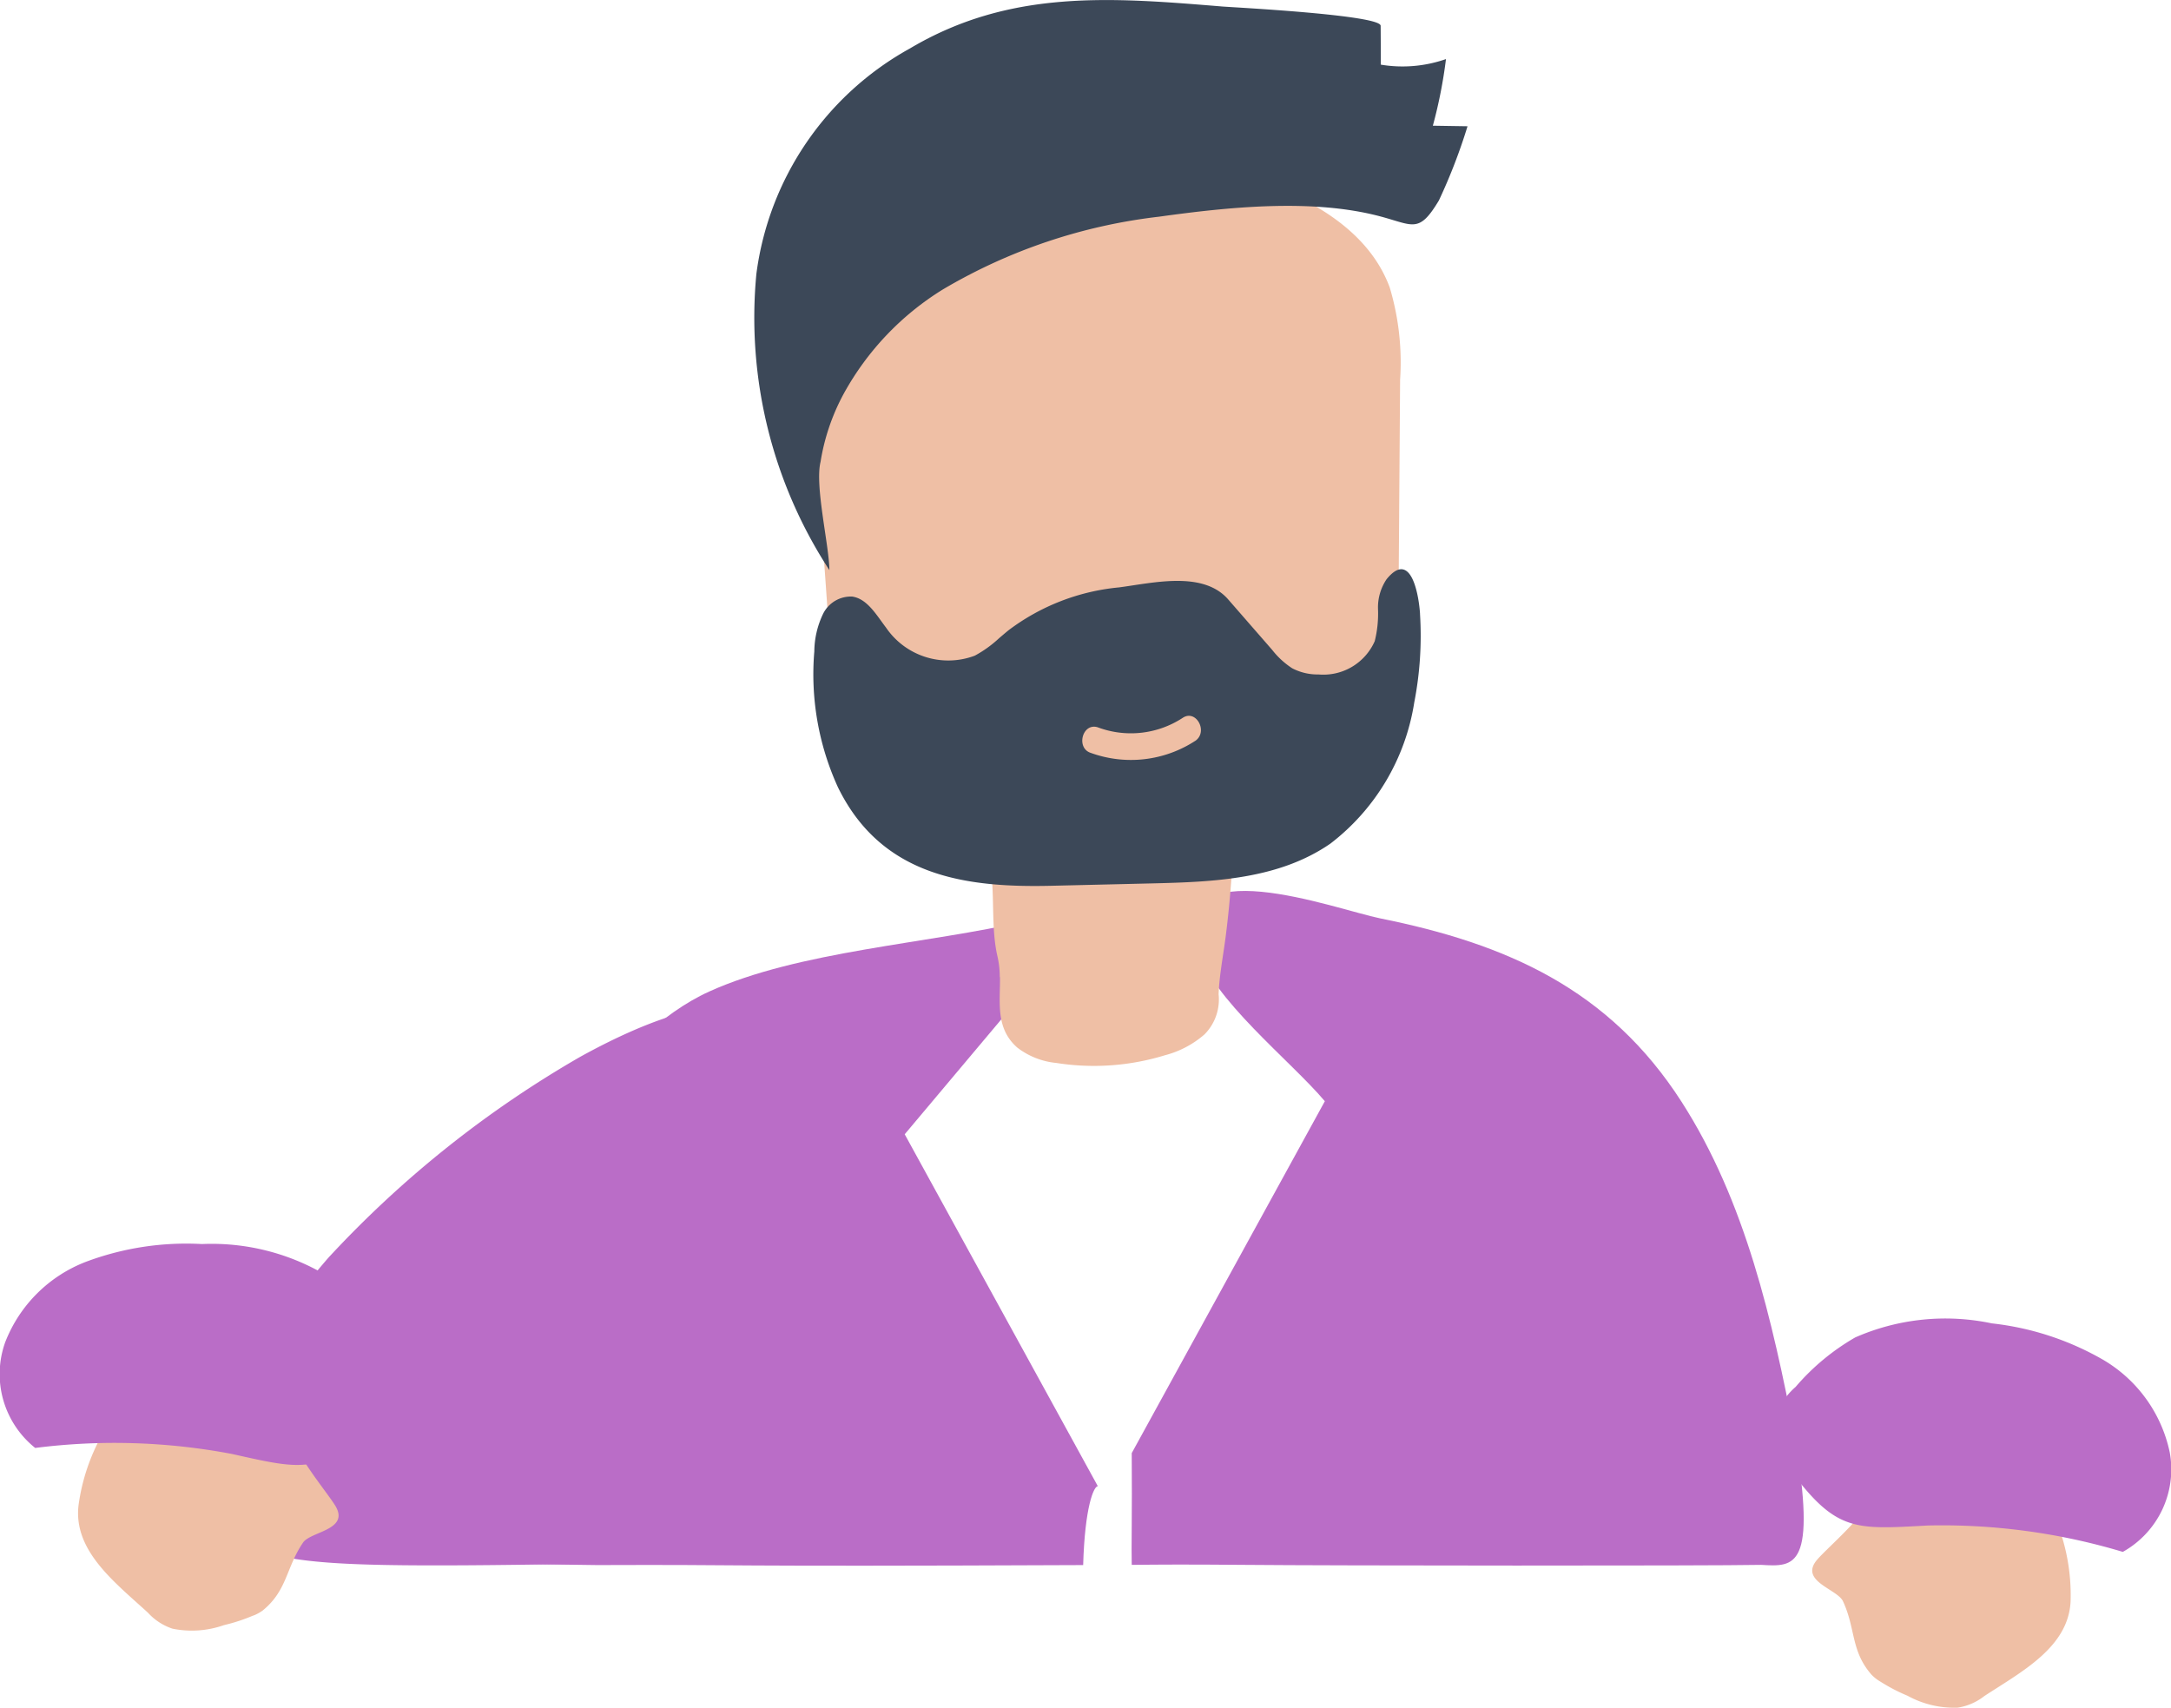 <svg xmlns="http://www.w3.org/2000/svg" width="112.955" height="88.879" viewBox="0 0 112.955 88.879">
  <g id="person" transform="translate(-510.606 -110.471)">
    <path id="Path_183" data-name="Path 183" d="M524.167,229.55c7.938,2.682,4.135,3.172,22.516,2.869-.5-6.684,2.844-7.553,4.424-14.009a34.282,34.282,0,0,1,2.756-8.151c.724-1.351,3.447-3.814,2.6-5.567-1.483-3.07-7.938.327-9.782,1.348A55.675,55.675,0,0,0,533.7,216.367c-.913.957-10.367,12.674-9.53,13.183" transform="translate(-5.896 -40.574)" fill="#ba6dc7"/>
    <path id="Path_189" data-name="Path 189" d="M625.133,203.671l-10.048,18.311c.024,3.2-.024,4.918,0,5.815,1.535-.017,2.834-.025,5.856,0,4.663.043,24.114.055,26.894,0,1.757.105,2.9.191,1.747-6.709-1.177-6.042-2.56-12.2-5.887-17.382-3.771-5.872-9.108-8.225-15.683-9.548-2.322-.468-10.965-3.736-9.522,1.544.714,2.61,4.88,5.873,6.642,7.97" transform="translate(-45.596 -35.901)" fill="#ba6dc7"/>
    <path id="Path_190" data-name="Path 190" d="M573.336,206.607l10.048,18.311c-.21,0-.677,1.076-.763,4.105-20.392.088-16.788-.033-25.28,0-9.892-.142-15.217.28-6.342-15.564,2.582-4.609,7.135-12,12.16-14.277,4.683-2.121,11.387-2.482,16.469-3.67l.265,3.294Z" transform="translate(-15.659 -37.116)" fill="#ba6dc7"/>
    <path id="Path_191" data-name="Path 191" d="M595.42,167.512c.017,1.305-.25,2.659.9,3.671a3.947,3.947,0,0,0,2.03.8,12.578,12.578,0,0,0,5.651-.4,5.071,5.071,0,0,0,2.06-1.086,2.58,2.58,0,0,0,.734-2.089c.037-.984.236-1.984.365-2.981.282-2.182.408-4.382.471-6.58,3.232-.554,7.033-1.6,8.138-4.985a11.1,11.1,0,0,0,.369-3.36q.052-7.036.1-14.07a13.582,13.582,0,0,0-.54-4.8c-.975-2.641-3.452-4.216-5.88-5.207-6.2-2.528-13.422-2.427-19.143,1.169a10.444,10.444,0,0,0-3.836,3.859c-1.352,2.577-1.182,5.757-.972,8.73q.291,4.117.581,8.233c.224,3.156.7,6.789,3.149,8.456,1.3.885,2.983,1.048,4.1,2.193,1.957,2,1.025,4.985,1.6,7.408a4.757,4.757,0,0,1,.112,1.043" transform="translate(-32.786 -6.203)" fill="#efbfa5"/>
    <path id="Path_192" data-name="Path 192" d="M617.275,165.362c-.052-.869-.432-3.418-1.74-1.816a2.619,2.619,0,0,0-.447,1.568,5.9,5.9,0,0,1-.171,1.657,2.92,2.92,0,0,1-2.925,1.732,2.852,2.852,0,0,1-1.372-.323,4.281,4.281,0,0,1-1.042-.959l-2.288-2.625c-1.31-1.5-3.91-.854-5.676-.623a11.308,11.308,0,0,0-5.735,2.219c-.168.135-.332.277-.5.419a6.115,6.115,0,0,1-1.271.915,3.919,3.919,0,0,1-4.621-1.465c-.5-.656-.976-1.5-1.76-1.611a1.613,1.613,0,0,0-1.526.928,4.6,4.6,0,0,0-.442,1.925,14.131,14.131,0,0,0,1.229,7.069c2.277,4.659,6.679,5.231,11.1,5.127l5.247-.124c3.2-.076,6.577-.209,9.271-2.067a11.484,11.484,0,0,0,4.367-7.347,18.107,18.107,0,0,0,.3-4.6m-11.7,6.6a6.124,6.124,0,0,1-5.416.628c-.8-.24-.459-1.579.34-1.339a4.92,4.92,0,0,0,4.425-.486c.7-.474,1.353.726.651,1.2" transform="translate(-32.785 -22.938)" fill="#3c4858"/>
    <path id="Path_193" data-name="Path 193" d="M615.521,117.009a24.953,24.953,0,0,0,.682-3.464,6.854,6.854,0,0,1-3.391.29q0-1.011-.008-2.023c-.005-.561-7.593-.954-8.21-1-5.772-.474-11.051-.924-16.271,2.174a15.72,15.72,0,0,0-8,11.742,24.04,24.04,0,0,0,3.8,15.41c-.016-1.309-.769-4.395-.46-5.638a11.1,11.1,0,0,1,1.213-3.557,14.667,14.667,0,0,1,5.145-5.408,28.515,28.515,0,0,1,11.245-3.788c3.6-.5,7.986-.964,11.542-.01,1.709.458,1.993.887,3.028-.839a29.26,29.26,0,0,0,1.488-3.858l-1.8-.028" transform="translate(-30.364)" fill="#3c4858"/>
    <path id="Path_194" data-name="Path 194" d="M681.45,253.305a2.133,2.133,0,0,1-.442-.345c-1.093-1.238-.828-2.407-1.495-3.833-.3-.636-2.289-1.04-1.348-2.154.347-.411,1.37-1.309,2.12-2.179,1.366-1.583.091-3.883,1.515-5.661,1.223-1.528,5.633-2.939,7.179-.694.579.843-.225,2.2-.1,3.117.19,1.4,1.323,2.342,1.835,3.647a10.361,10.361,0,0,1,.642,3.964c-.137,2.365-2.528,3.617-4.482,4.892a3,3,0,0,1-1.39.608,5.037,5.037,0,0,1-2.61-.62,9.245,9.245,0,0,1-1.422-.742" transform="translate(-73.02 -55.34)" fill="#efbfa5"/>
    <path id="Path_195" data-name="Path 195" d="M692.467,244.379a4.918,4.918,0,0,0,2.444-5.171,7.331,7.331,0,0,0-3.474-4.829,14.857,14.857,0,0,0-5.787-1.891,11.662,11.662,0,0,0-7.105.732,11.868,11.868,0,0,0-3.1,2.573,3.518,3.518,0,0,0-1.206,2.371,3.367,3.367,0,0,0,.787,1.762c2.5,3.427,3.43,3.29,7.292,3.08a32.7,32.7,0,0,1,10.151,1.373" transform="translate(-71.414 -53.158)" fill="#ba6dc7"/>
    <path id="Path_196" data-name="Path 196" d="M526.931,246.717a2.126,2.126,0,0,0,.493-.268c1.281-1.042,1.212-2.239,2.1-3.536.4-.578,2.428-.65,1.683-1.9-.275-.463-1.137-1.517-1.734-2.5-1.088-1.786.548-3.846-.565-5.833-.957-1.709-5.075-3.824-6.969-1.863-.71.736-.139,2.209-.411,3.091-.418,1.355-1.688,2.094-2.408,3.3a10.364,10.364,0,0,0-1.284,3.8c-.254,2.355,1.9,3.982,3.619,5.561a3,3,0,0,0,1.272.827,5.029,5.029,0,0,0,2.676-.183,9.249,9.249,0,0,0,1.525-.5" transform="translate(-3.148 -52.18)" fill="#efbfa5"/>
    <path id="Path_197" data-name="Path 197" d="M512.438,235.938a4.918,4.918,0,0,1-1.562-5.5,7.329,7.329,0,0,1,4.219-4.193,14.856,14.856,0,0,1,6.018-.917A11.665,11.665,0,0,1,528,227.215a11.857,11.857,0,0,1,2.637,3.047,3.52,3.52,0,0,1,.8,2.537,3.362,3.362,0,0,1-1.065,1.61c-3.033,2.969-3.924,2.683-7.7,1.841a32.7,32.7,0,0,0-10.239-.312" transform="translate(0 -50.125)" fill="#ba6dc7"/>
  </g>
</svg>
